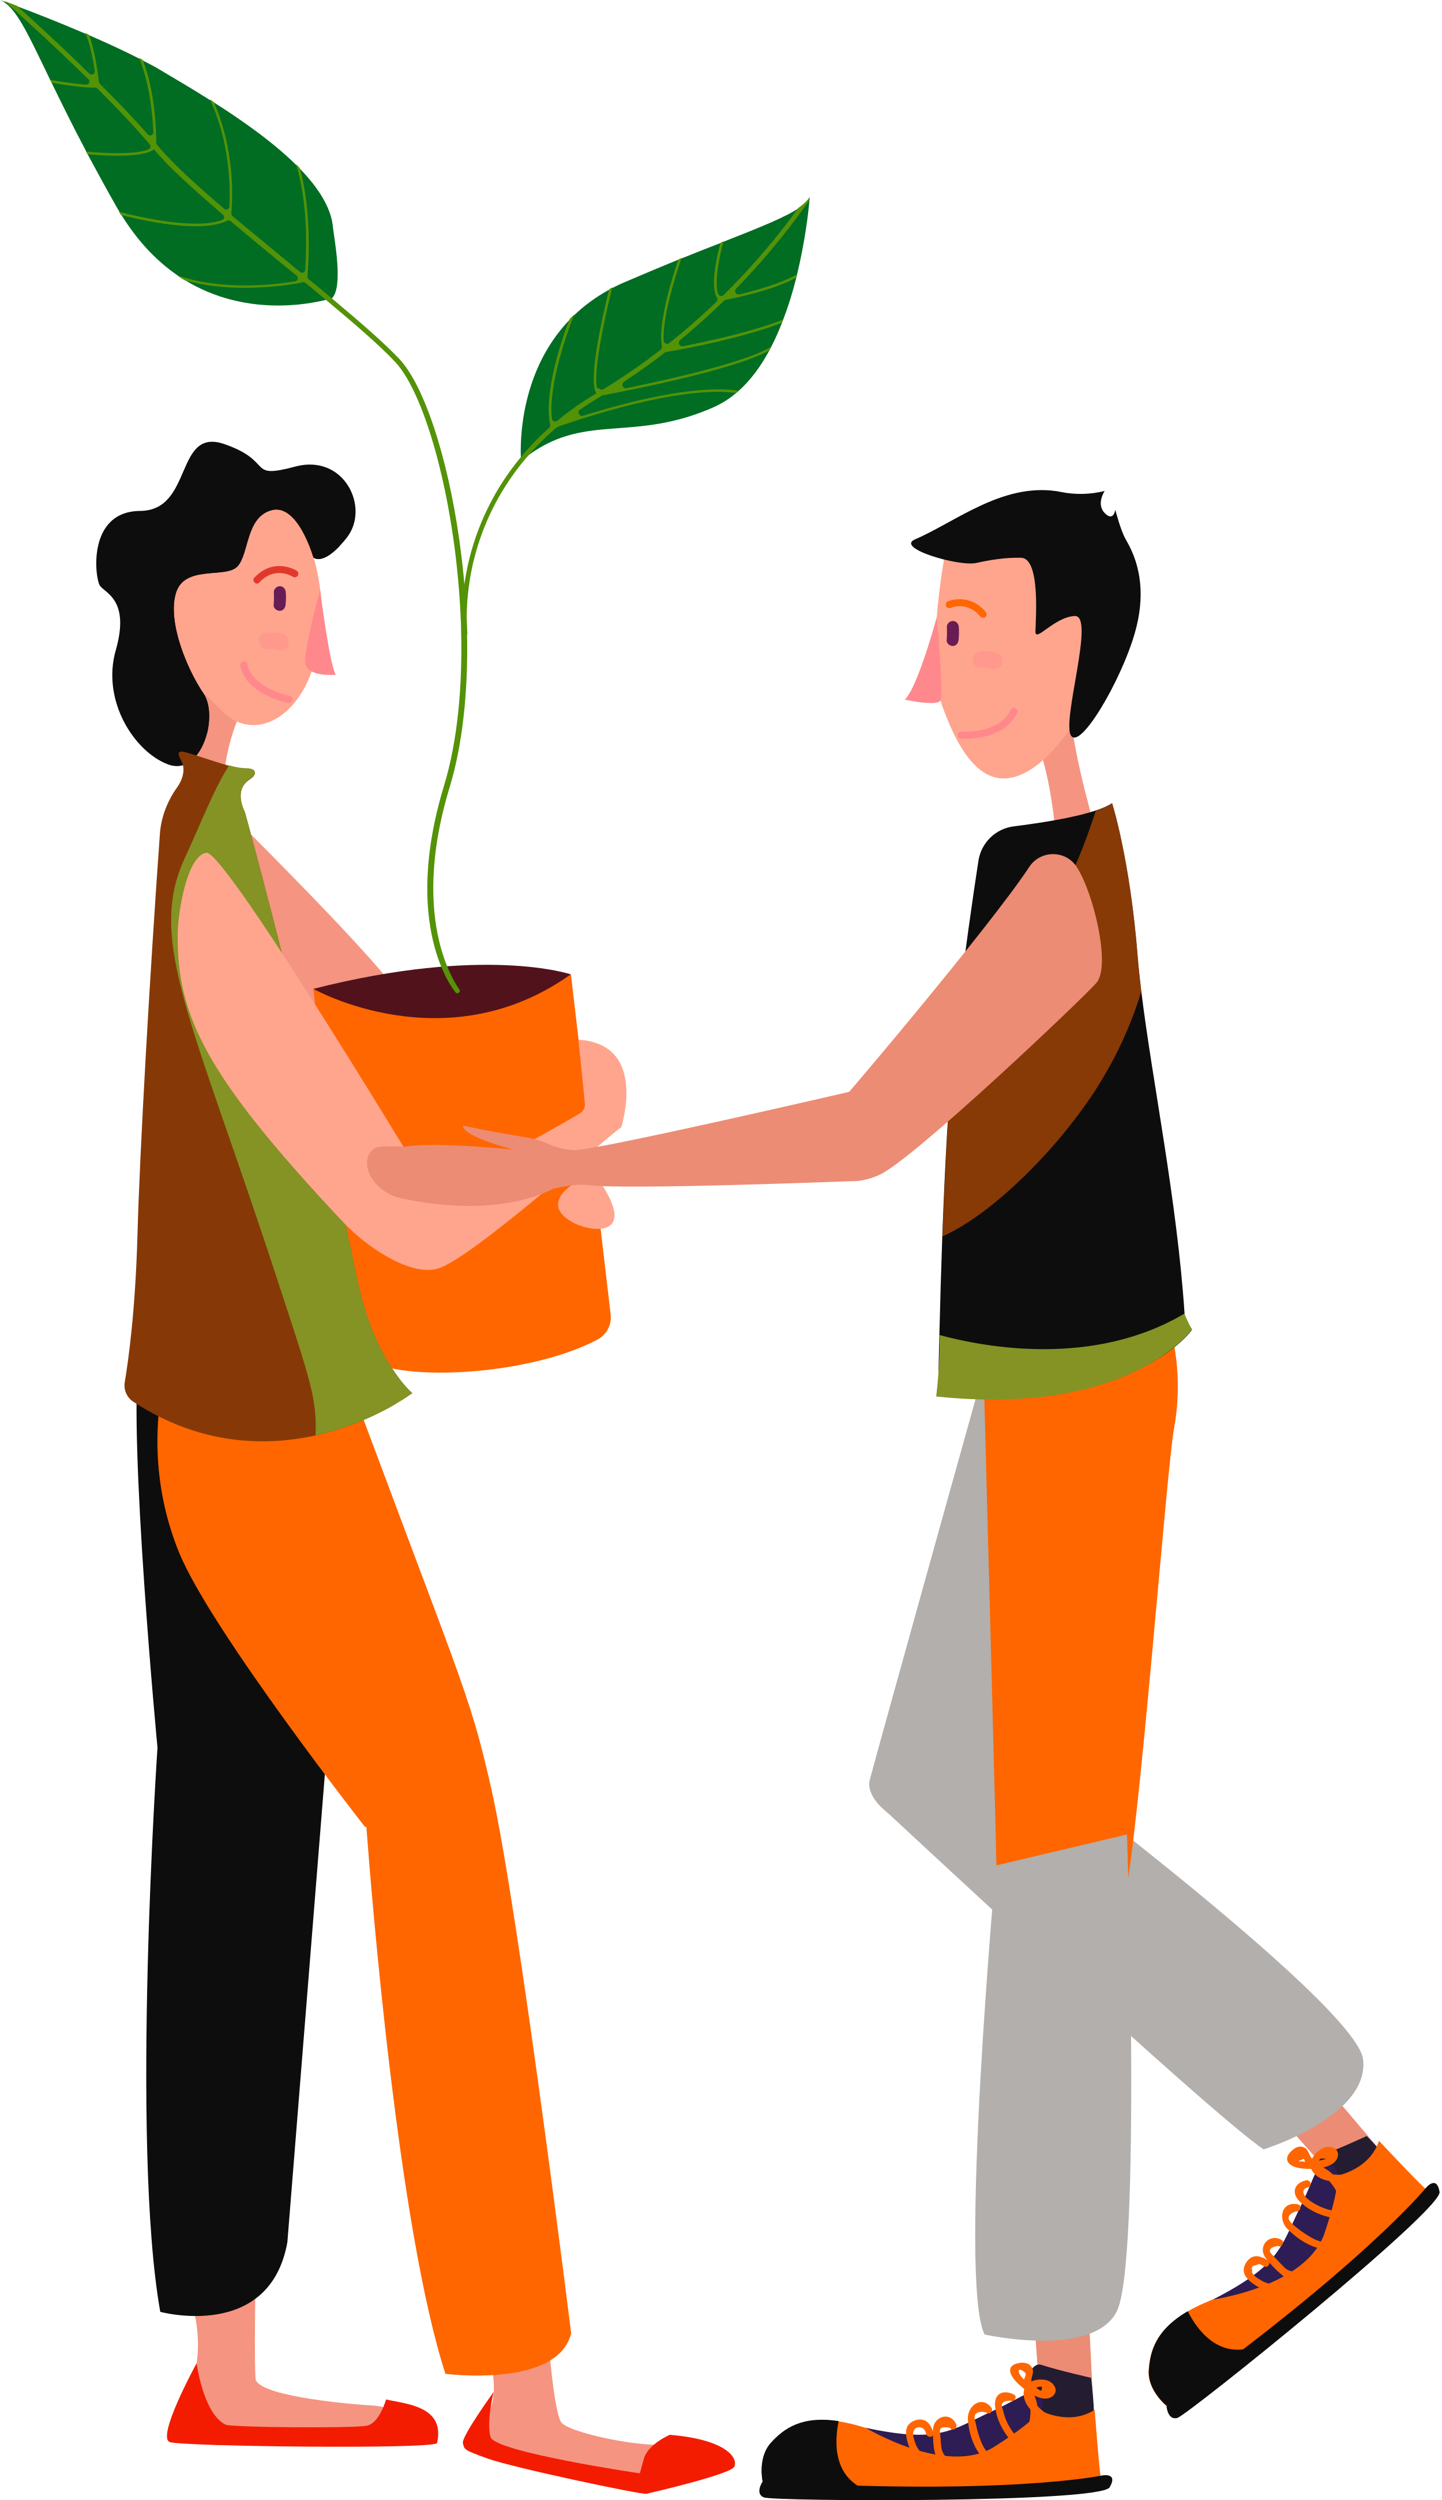 <svg width="75" height="130" viewBox="0 0 75 130" fill="none" xmlns="http://www.w3.org/2000/svg">
<path d="M12.488 37.101C12.488 37.101 11.124 40.045 11.868 42.245C11.868 42.245 10.019 42.4 9.936 41.625C9.854 40.85 10.649 35.469 10.649 35.469L12.488 37.101Z" fill="#F59481"/>
<path d="M14.605 25.337C14.605 25.337 17.208 28.807 16.65 33.083C16.092 37.359 13.169 38.774 11.455 36.874C9.74 34.973 7.437 34.602 8.253 31.875C9.079 29.148 7.354 24.169 14.605 25.337Z" fill="#FFA58D"/>
<path d="M18.034 27.96C17.9 28.136 17.765 28.28 17.652 28.404C16.702 29.396 16.299 28.983 16.299 28.983C16.299 28.983 15.504 26.173 14.14 26.524C12.777 26.875 12.963 28.786 12.353 29.447C11.744 30.108 9.575 29.334 9.141 30.862C8.707 32.391 9.761 34.849 10.577 36.047C10.918 36.543 10.959 37.39 10.763 38.154C10.484 39.218 9.75 40.127 8.738 39.745C6.993 39.094 5.268 36.44 6.022 33.806C6.776 31.172 5.454 30.842 5.195 30.449C4.937 30.067 4.514 26.586 7.292 26.566C10.07 26.545 9.069 22.186 11.682 23.095C14.295 24.004 12.808 24.934 15.349 24.262C17.91 23.57 19.263 26.411 18.034 27.96Z" fill="#0E0D0D"/>
<path d="M16.65 30.666C16.65 30.666 17.135 34.56 17.466 35.087C17.466 35.087 15.927 35.231 15.875 34.436C15.824 33.641 16.65 30.666 16.65 30.666ZM15.028 36.553C15.018 36.553 15.008 36.553 14.987 36.553C14.894 36.533 12.756 36.089 12.498 34.601C12.477 34.498 12.55 34.405 12.653 34.384C12.756 34.364 12.849 34.436 12.87 34.539C13.087 35.768 15.049 36.182 15.07 36.192C15.173 36.213 15.235 36.306 15.214 36.409C15.194 36.492 15.111 36.553 15.028 36.553Z" fill="#FF888D"/>
<path d="M14.243 30.79C14.254 31.007 14.254 31.224 14.233 31.451C14.212 31.616 14.388 31.761 14.543 31.761C14.729 31.761 14.832 31.616 14.853 31.451C14.873 31.234 14.884 31.017 14.863 30.79C14.853 30.625 14.729 30.48 14.553 30.48C14.398 30.48 14.233 30.625 14.243 30.79Z" fill="#671C54"/>
<path d="M13.365 30.346C13.324 30.346 13.273 30.325 13.242 30.294C13.169 30.222 13.159 30.108 13.231 30.036C14.254 28.941 15.421 29.664 15.431 29.675C15.514 29.726 15.545 29.84 15.483 29.933C15.431 30.015 15.318 30.046 15.225 29.984C15.183 29.964 14.305 29.416 13.489 30.284C13.469 30.325 13.417 30.346 13.365 30.346Z" fill="#E0392B"/>
<path d="M17.652 28.404C16.702 29.396 16.299 28.983 16.299 28.983C16.299 28.983 15.504 26.173 14.14 26.524C12.777 26.875 12.963 28.786 12.353 29.447C11.744 30.108 9.575 29.334 9.141 30.862C8.707 32.391 9.761 34.849 10.577 36.047C10.918 36.543 10.959 37.39 10.763 38.154C9.905 37.545 9.306 36.791 9.182 36.636C7.199 34.095 7.323 30.119 8.79 29.251C9.699 28.714 10.69 29.633 11.527 28.972C12.518 28.187 11.579 26.524 12.529 25.615C13.438 24.758 15.586 25.027 16.722 26.173C17.105 26.514 17.518 27.092 17.652 28.404Z" fill="#0E0D0D"/>
<path d="M14.006 33.744C13.954 33.754 14.088 33.744 14.088 33.744C14.14 33.744 14.192 33.744 14.243 33.754C14.181 33.744 14.336 33.775 14.326 33.765C14.378 33.775 14.419 33.785 14.471 33.806C14.688 33.878 14.956 33.723 15.008 33.506C15.059 33.269 14.935 33.052 14.708 32.969C14.398 32.876 14.099 32.866 13.789 32.907C13.562 32.938 13.417 33.238 13.489 33.444C13.551 33.682 13.758 33.775 14.006 33.744Z" fill="#FF988D"/>
<path d="M8.8 108.431C9.203 108.431 9.203 107.812 8.8 107.812C8.408 107.812 8.397 108.431 8.8 108.431Z" fill="#FFA58D"/>
<path d="M8.8 108.431C9.203 108.431 9.203 107.812 8.8 107.812C8.408 107.812 8.397 108.431 8.8 108.431Z" fill="#FFA58D"/>
<path d="M9.761 119.07C9.761 119.07 10.793 121.508 9.988 123.873C9.182 126.238 9.11 127.457 12.642 127.065C16.175 126.672 21.866 127.023 21.887 126.631C21.907 126.238 21.009 125.174 19.304 125.071C17.6 124.968 13.365 124.524 13.293 123.687C13.221 122.85 13.283 118.905 13.283 118.905L9.761 119.07Z" fill="#F59481"/>
<path d="M10.225 122.881C10.225 122.881 8.098 126.755 8.841 126.982C9.595 127.209 22.661 127.364 22.734 127.023C23.167 125.092 21.081 124.999 20.079 124.761C20.079 124.761 19.749 125.98 19.087 126.125C18.427 126.269 12.043 126.218 11.733 126.073C10.577 125.515 10.225 122.881 10.225 122.881Z" fill="#F31C00"/>
<path d="M18.84 68.005L12.074 65.97C12.074 65.97 7.767 66.239 7.22 70.546C6.672 74.853 8.191 90.873 8.191 90.873C8.191 90.873 6.786 111.479 8.335 120.206C8.335 120.206 14.016 121.756 14.946 116.591L18.84 68.005Z" fill="#0E0D0D"/>
<path d="M25.336 121.942C25.336 121.942 25.915 123.873 25.584 124.999C25.243 126.135 24.489 127.623 25.936 127.736C27.381 127.84 32.721 129.513 33.217 129.399C33.713 129.286 37.638 128.201 37.762 127.943C37.886 127.685 36.295 126.765 34.994 127.065C33.692 127.364 29.602 126.507 29.199 125.96C28.797 125.412 28.528 121.653 28.528 121.653L25.336 121.942Z" fill="#F59481"/>
<path d="M34.839 126.6C34.839 126.6 33.692 127.085 33.486 127.85C33.279 128.604 33.279 128.604 33.279 128.604C33.279 128.604 25.739 127.499 25.512 126.714C25.285 125.929 25.677 124.369 25.677 124.369C25.677 124.369 23.994 126.693 24.076 127.034C24.159 127.375 24.107 127.385 25.409 127.85C26.71 128.314 33.352 129.719 33.62 129.668C33.878 129.606 38.02 128.655 38.196 128.253C38.382 127.85 37.876 126.858 34.839 126.6Z" fill="#F31C00"/>
<path d="M25.584 93.145C24.355 87.671 24.076 87.857 16.794 68.098L9.699 68.666C10.835 66.001 6.125 72.911 9.316 80.73C10.959 84.748 18.984 94.994 18.984 94.994H19.056C19.315 98.464 20.709 115.848 23.167 123.429C23.167 123.429 29.003 124.193 29.706 121.322C29.706 121.312 26.989 99.456 25.584 93.145Z" fill="#FF6600"/>
<path d="M12.746 43.081C12.746 43.081 21.442 51.727 20.689 51.881C19.934 52.036 14.481 52.697 14.481 52.697L12.746 43.081Z" fill="#F59481"/>
<path d="M16.299 51.417C16.299 51.417 18.158 68.511 18.995 70.432C19.594 71.806 27.03 71.775 31.069 69.657C31.544 69.409 31.823 68.893 31.761 68.356L29.695 50.663L16.299 51.417Z" fill="#FF6600"/>
<path d="M16.299 51.417C16.299 51.417 23.178 55.3 29.685 50.663C29.685 50.663 25.244 49.144 16.299 51.417Z" fill="#51121B"/>
<path d="M17.27 15.504C17.239 15.514 17.135 15.545 16.97 15.586C15.989 15.834 12.725 16.454 9.647 14.584C9.513 14.502 9.379 14.419 9.244 14.326C8.201 13.613 7.199 12.601 6.321 11.186C6.29 11.134 6.259 11.083 6.218 11.021C6.177 10.948 6.135 10.886 6.094 10.814C5.526 9.812 5.02 8.883 4.565 8.036C4.534 7.984 4.514 7.943 4.493 7.891C3.76 6.507 3.181 5.319 2.696 4.328C2.675 4.276 2.644 4.224 2.624 4.183C1.394 1.632 0.806 0.331 0 0C0.021 0.01 0.114 0.041 0.269 0.093C0.423 0.155 0.64 0.227 0.899 0.331C1.735 0.64 3.057 1.157 4.452 1.756C4.514 1.777 4.565 1.808 4.627 1.828C5.505 2.21 6.414 2.624 7.24 3.047C7.302 3.078 7.354 3.109 7.416 3.14C7.829 3.347 8.222 3.563 8.573 3.78C9.255 4.183 10.06 4.658 10.907 5.195C10.969 5.237 11.041 5.278 11.114 5.319C12.611 6.27 14.192 7.385 15.39 8.563C15.452 8.625 15.524 8.697 15.586 8.759C16.557 9.761 17.239 10.814 17.321 11.847C17.394 12.488 17.858 14.904 17.27 15.504ZM42.11 10.257C42.11 10.257 42.11 10.308 42.1 10.411C42.059 10.907 41.894 12.477 41.449 14.295C41.439 14.357 41.418 14.409 41.408 14.471C41.233 15.173 41.005 15.917 40.726 16.64C40.706 16.691 40.685 16.753 40.664 16.805C40.499 17.228 40.313 17.642 40.107 18.044C40.065 18.117 40.034 18.189 39.993 18.261C39.559 19.057 39.043 19.769 38.413 20.327C38.371 20.368 38.33 20.41 38.279 20.441C37.938 20.73 37.566 20.967 37.163 21.153C33 23.012 30.573 21.484 27.578 23.601C27.423 23.715 27.258 23.839 27.103 23.963C27.103 23.963 27.092 23.901 27.092 23.787C27.051 22.951 27.061 19.284 29.633 16.619C29.706 16.547 29.788 16.464 29.86 16.392C30.367 15.906 30.976 15.452 31.689 15.059C31.74 15.028 31.792 15.008 31.844 14.977C32.04 14.873 32.236 14.78 32.453 14.688C33.486 14.243 34.426 13.851 35.283 13.5C35.335 13.479 35.386 13.458 35.448 13.438C36.192 13.138 36.863 12.87 37.483 12.632C37.535 12.611 37.586 12.591 37.628 12.57C39.518 11.826 40.788 11.32 41.522 10.835C41.78 10.628 41.986 10.453 42.11 10.257Z" fill="#006D23"/>
<path d="M23.384 40.943C24.045 38.774 24.355 36.006 24.293 32.99C24.293 32.959 24.293 32.928 24.293 32.897C24.283 32.618 24.283 32.339 24.262 32.061C24.242 31.492 24.2 30.924 24.149 30.346C24.087 29.592 23.994 28.838 23.89 28.074C23.271 23.705 22.042 20.007 20.761 18.654C19.965 17.817 18.705 16.722 17.259 15.514C16.867 15.183 16.464 14.853 16.051 14.512C16.01 14.481 15.989 14.429 15.989 14.367C16.061 13.572 16.206 10.99 15.607 8.78C15.597 8.749 15.586 8.728 15.566 8.707C15.514 8.656 15.462 8.594 15.4 8.542C16.02 10.546 15.948 12.952 15.875 14.027C15.865 14.161 15.71 14.233 15.607 14.14C15.431 13.995 15.245 13.851 15.07 13.696C14.068 12.87 13.045 12.033 12.095 11.238C12.054 11.207 12.033 11.155 12.033 11.093C12.105 10.329 12.219 7.829 11.134 5.34C11.124 5.309 11.093 5.278 11.072 5.268C11.021 5.237 10.969 5.195 10.918 5.164C11.961 7.406 11.981 9.709 11.93 10.742C11.919 10.876 11.764 10.948 11.661 10.856C10.194 9.606 8.945 8.47 8.232 7.602C8.211 7.581 8.191 7.55 8.17 7.53C8.149 7.499 8.129 7.457 8.129 7.426C8.129 6.765 8.067 4.793 7.447 3.171C7.437 3.13 7.406 3.099 7.364 3.078C7.323 3.057 7.282 3.037 7.24 3.016C7.778 4.328 7.933 5.929 7.974 6.869C7.984 7.024 7.788 7.106 7.685 6.982C6.941 6.135 6.073 5.237 5.195 4.359C5.164 4.328 5.154 4.297 5.144 4.255C5.092 3.801 4.937 2.655 4.648 1.859C4.627 1.818 4.596 1.787 4.555 1.766C4.514 1.756 4.483 1.735 4.441 1.725C4.679 2.272 4.844 3.088 4.927 3.687C4.947 3.842 4.762 3.946 4.648 3.832C3.264 2.469 1.88 1.198 0.878 0.3C0.62 0.196 0.403 0.124 0.248 0.062C1.27 0.981 2.933 2.489 4.596 4.121C4.71 4.225 4.627 4.41 4.472 4.4C3.853 4.359 3.047 4.225 2.613 4.152C2.624 4.173 2.634 4.204 2.644 4.225C2.665 4.276 2.716 4.307 2.768 4.317C3.326 4.41 4.235 4.555 4.803 4.555C4.855 4.555 4.906 4.555 4.947 4.555C4.989 4.555 5.04 4.576 5.071 4.607C6.053 5.588 7.003 6.579 7.788 7.509C7.86 7.592 7.829 7.726 7.726 7.767C6.951 8.077 5.175 7.943 4.472 7.881C4.483 7.902 4.493 7.922 4.503 7.943C4.534 7.995 4.576 8.025 4.638 8.025C5.009 8.056 5.547 8.098 6.094 8.098C6.869 8.098 7.654 8.025 8.015 7.767C8.015 7.767 8.015 7.767 8.015 7.778C8.759 8.676 10.081 9.864 11.599 11.165C11.692 11.248 11.671 11.403 11.548 11.444C10.133 11.961 7.168 11.269 6.187 11.011C6.218 11.062 6.249 11.124 6.29 11.176C7.096 11.382 8.779 11.764 10.184 11.764C10.825 11.764 11.403 11.682 11.816 11.475C11.878 11.444 11.94 11.455 11.992 11.496C12.921 12.281 13.913 13.097 14.884 13.892C15.07 14.037 15.245 14.192 15.431 14.336C15.545 14.429 15.493 14.605 15.349 14.626C14.254 14.812 11.568 15.121 9.203 14.316C9.337 14.409 9.472 14.491 9.606 14.574C10.67 14.873 11.764 14.966 12.746 14.966C14.202 14.966 15.38 14.76 15.751 14.677C15.803 14.667 15.855 14.677 15.886 14.708C16.237 14.997 16.588 15.287 16.919 15.566C18.416 16.815 19.728 17.941 20.534 18.798C22.186 20.534 23.725 26.338 23.963 32.184C23.973 32.391 23.983 32.587 23.983 32.794C24.056 35.665 23.808 38.506 23.095 40.85C20.875 48.153 23.581 51.458 23.694 51.603C23.715 51.634 23.756 51.644 23.787 51.644C23.818 51.644 23.849 51.634 23.87 51.613C23.922 51.572 23.932 51.489 23.88 51.437C23.911 51.427 21.205 48.111 23.384 40.943Z" fill="#549208"/>
<path d="M42.11 10.257C41.986 10.453 41.79 10.628 41.522 10.814C40.695 11.961 39.404 13.593 37.638 15.338C37.545 15.431 37.38 15.39 37.339 15.256C37.153 14.615 37.431 13.273 37.628 12.55C37.607 12.56 37.586 12.57 37.566 12.57C37.514 12.591 37.473 12.632 37.452 12.694C37.266 13.407 36.946 14.874 37.287 15.473C37.328 15.545 37.318 15.628 37.266 15.69C36.523 16.402 35.707 17.125 34.808 17.838C34.694 17.931 34.519 17.848 34.519 17.704C34.447 16.309 35.345 13.717 35.448 13.417C35.417 13.428 35.397 13.438 35.366 13.448C35.314 13.469 35.283 13.51 35.263 13.552C35.004 14.306 34.199 16.815 34.426 18.014C34.436 18.076 34.405 18.148 34.353 18.189C33.424 18.912 32.412 19.614 31.317 20.276C31.203 20.224 31.162 20.213 31.048 20.162C30.831 19.119 31.637 15.772 31.844 14.946C31.813 14.956 31.792 14.977 31.761 14.987C31.72 15.008 31.678 15.049 31.668 15.101C31.379 16.268 30.573 19.728 31.007 20.43C31.007 20.43 31.017 20.441 31.017 20.451L31.007 20.461C30.253 20.906 29.582 21.381 28.993 21.877C28.879 21.969 28.714 21.897 28.704 21.753C28.518 20.007 29.489 17.322 29.86 16.361C29.788 16.423 29.726 16.495 29.654 16.557C29.633 16.578 29.623 16.599 29.613 16.619C29.148 17.838 28.291 20.441 28.611 22.073C28.621 22.135 28.6 22.197 28.559 22.248C28.001 22.744 27.516 23.25 27.092 23.767C25.708 25.43 24.965 27.134 24.562 28.497C24.366 29.158 24.242 29.778 24.159 30.336C24.045 31.09 24.025 31.73 24.025 32.195V32.205C24.025 32.464 24.035 32.67 24.045 32.804V32.815C24.056 32.918 24.149 32.99 24.252 32.98L24.304 32.97H24.314C24.314 32.97 24.314 32.939 24.304 32.877C24.293 32.742 24.273 32.443 24.273 32.04C24.273 32.04 24.273 32.04 24.273 32.03C24.283 31.224 24.376 29.974 24.799 28.549C25.223 27.113 26.029 25.306 27.578 23.57C27.991 23.116 28.445 22.651 28.962 22.217C28.983 22.207 29.003 22.197 29.024 22.186C30.263 21.753 35.231 20.079 38.196 20.42C38.248 20.43 38.289 20.41 38.33 20.379C38.351 20.358 38.382 20.337 38.402 20.317C36.089 19.976 32.432 20.957 30.325 21.618C30.129 21.68 29.995 21.412 30.17 21.298C30.47 21.091 30.79 20.885 31.131 20.678C31.183 20.647 31.245 20.616 31.296 20.575C31.317 20.565 31.337 20.554 31.358 20.554C32.329 20.369 37.989 19.294 39.941 18.261C39.972 18.241 39.993 18.22 40.014 18.189C40.045 18.137 40.076 18.076 40.107 18.024C38.846 18.829 34.756 19.738 32.587 20.183C32.391 20.224 32.288 19.966 32.453 19.852C33.207 19.356 33.93 18.84 34.601 18.313C34.994 18.251 38.279 17.683 40.592 16.815C40.644 16.795 40.675 16.764 40.695 16.712C40.706 16.681 40.716 16.65 40.726 16.619C39.063 17.27 36.791 17.755 35.521 18.003C35.335 18.034 35.231 17.807 35.376 17.683C36.202 17.001 36.967 16.309 37.659 15.638C37.679 15.617 37.71 15.597 37.752 15.586C38.413 15.462 40.158 15.091 41.346 14.471C41.387 14.45 41.429 14.409 41.439 14.357C41.449 14.326 41.449 14.295 41.46 14.264C40.592 14.75 39.332 15.101 38.454 15.307C38.279 15.349 38.165 15.132 38.289 15.008C40.107 13.138 41.377 11.444 42.11 10.391C42.1 10.308 42.11 10.257 42.11 10.257Z" fill="#549208"/>
<path d="M15.328 79.841L15.504 79.779C15.4 79.841 15.328 79.841 15.328 79.841Z" fill="#1A8124"/>
<path d="M20.72 71.62C21.081 72.105 20.947 72.797 20.41 73.097C19.532 73.592 18.137 74.254 16.413 74.636C13.789 75.214 10.411 75.152 6.941 72.89C6.6 72.673 6.425 72.27 6.487 71.878C6.672 70.773 7.034 68.232 7.148 64.286C7.261 59.927 7.798 50.6 8.315 43.37C8.377 42.482 8.707 41.645 9.224 40.922C9.368 40.716 9.492 40.468 9.533 40.169C9.564 39.941 9.523 39.714 9.41 39.518C9.286 39.301 9.172 39.012 9.554 39.094C9.978 39.177 11.072 39.59 11.919 39.817C12.25 39.91 12.539 39.962 12.746 39.962C13.448 39.962 13.324 40.313 13.014 40.509C12.704 40.706 12.25 41.15 12.715 42.193C12.735 42.234 12.756 42.286 12.766 42.337C13.045 43.339 16.092 54.505 18.581 66.528C19.119 69.12 20.058 70.742 20.72 71.62Z" fill="#863906"/>
<path d="M16.413 74.636C16.485 72.704 16.165 71.847 14.347 66.3C9.998 53.038 7.643 48.896 9.595 44.651C10.494 42.699 11.165 40.943 11.919 39.797C12.25 39.89 12.539 39.941 12.746 39.941C13.448 39.941 13.324 40.292 13.014 40.489C12.704 40.685 12.229 41.15 12.746 42.245C12.746 42.245 15.979 53.906 18.581 66.507C19.47 70.793 21.453 72.436 21.453 72.436C21.453 72.436 19.439 73.964 16.413 74.636Z" fill="#849324"/>
<path d="M30.088 54.061L30.418 57.356C30.449 57.572 30.346 57.779 30.16 57.893C28.074 59.142 22.475 62.086 22.475 62.086C22.475 62.086 11.744 44.228 10.742 44.341C9.74 44.455 9.255 47.419 9.244 48.525C9.182 52.821 10.711 55.941 17.786 63.481C18.406 64.142 19.119 64.73 19.904 65.206C20.792 65.743 21.897 66.218 22.775 65.96C24.52 65.453 31.399 59.256 32.319 58.605C32.298 58.605 33.734 54.288 30.088 54.061Z" fill="#FFA58D"/>
<path d="M30.893 61.023C30.893 61.023 29.065 61.663 29.024 62.613C28.983 63.563 31.307 64.348 31.844 63.605C32.381 62.861 30.893 61.023 30.893 61.023Z" fill="#FFA58D"/>
<path d="M53.617 37.958C53.617 37.958 54.443 39.053 54.866 42.947C55.042 44.548 54.794 44.331 54.794 44.331C54.794 44.331 56.984 44.135 57.035 43.681C57.087 43.226 55.868 39.766 55.62 36.636L55.187 35.686L53.617 37.958Z" fill="#F59481"/>
<path d="M49.185 28.6C49.185 28.6 48.101 34.188 48.989 36.657C49.878 39.125 51.303 41.739 53.906 39.807C54.794 39.146 56.054 37.607 56.54 36.275C56.54 36.275 58.347 32.907 57.686 31.224C57.025 29.54 54.753 26.38 52.511 26.906C50.291 27.433 49.96 27.299 49.185 28.6Z" fill="#FFA58D"/>
<path d="M48.721 32.092C48.721 32.092 47.739 35.738 47.058 36.378C47.058 36.378 48.741 36.75 48.917 36.419C49.093 36.099 48.721 32.092 48.721 32.092ZM50.229 38.413C50.084 38.413 49.991 38.402 49.971 38.402C49.867 38.392 49.795 38.299 49.805 38.206C49.816 38.103 49.908 38.031 50.002 38.041C50.022 38.041 51.943 38.196 52.573 36.905C52.615 36.812 52.728 36.77 52.821 36.822C52.914 36.863 52.956 36.977 52.904 37.07C52.305 38.279 50.828 38.413 50.229 38.413Z" fill="#FF888D"/>
<path d="M49.248 32.598C49.258 32.825 49.258 33.052 49.237 33.279C49.217 33.445 49.392 33.589 49.547 33.589C49.733 33.589 49.836 33.445 49.857 33.279C49.878 33.052 49.888 32.825 49.867 32.598C49.857 32.432 49.733 32.288 49.557 32.288C49.402 32.288 49.237 32.432 49.248 32.598Z" fill="#671C54"/>
<path d="M51.138 32.123C51.086 32.123 51.034 32.102 50.993 32.061C50.311 31.245 49.485 31.585 49.454 31.606C49.361 31.648 49.248 31.606 49.206 31.513C49.165 31.42 49.206 31.307 49.299 31.265C49.309 31.265 50.404 30.79 51.272 31.823C51.334 31.906 51.324 32.019 51.251 32.081C51.22 32.112 51.179 32.123 51.138 32.123Z" fill="#FF6600"/>
<path d="M58.595 28.125C58.595 28.125 58.564 28.074 58.523 27.991C58.285 27.568 58.006 26.504 58.006 26.504C58.006 26.504 57.924 27.154 57.459 26.679C56.994 26.204 57.459 25.523 57.459 25.523C57.449 25.523 57.449 25.523 57.438 25.533C56.684 25.719 55.899 25.729 55.145 25.574C55.063 25.553 54.98 25.543 54.918 25.533H54.908C52.078 25.14 49.671 27.154 47.595 28.043C46.531 28.497 49.857 29.468 50.776 29.272C51.53 29.107 52.294 28.983 53.059 29.003H53.11C54.123 29.024 53.864 32.236 53.854 32.835C53.844 33.434 54.825 32.081 55.899 32.03C56.973 31.978 55.238 37.39 55.693 38.227C56.147 39.074 58.306 35.407 59.019 32.928C59.566 31.038 59.359 29.447 58.595 28.125Z" fill="#0E0D0D"/>
<path d="M51.127 34.715C51.076 34.725 51.21 34.715 51.21 34.715C51.262 34.715 51.313 34.715 51.365 34.725C51.303 34.715 51.458 34.746 51.447 34.736C51.499 34.746 51.541 34.756 51.592 34.777C51.809 34.849 52.078 34.694 52.129 34.477C52.181 34.24 52.057 34.023 51.83 33.94C51.52 33.847 51.22 33.837 50.91 33.878C50.683 33.909 50.539 34.209 50.611 34.415C50.683 34.663 50.89 34.756 51.127 34.715Z" fill="#FF988D"/>
<path d="M52.222 67.437C52.222 67.437 45.715 90.728 45.24 92.535C44.765 94.343 50.033 96.956 51.623 94.136C53.214 91.306 59.845 73.107 60.651 70.928C61.456 68.748 59.473 67.158 59.07 66.476C58.667 65.805 52.222 67.437 52.222 67.437Z" fill="#B2AFAC"/>
<path d="M66.218 109.692L70.029 113.999L72.539 112.697L68.407 107.833L66.218 109.692Z" fill="#EC8C74"/>
<path d="M71.082 111.065C71.082 111.065 73.458 113.441 73.138 113.988C72.818 114.536 71.289 115.941 70.38 115.558C69.471 115.176 67.705 112.429 68.635 112.098C69.564 111.768 71.082 111.065 71.082 111.065Z" fill="#241C31"/>
<path d="M51.654 90.098L45.694 93.816C45.694 93.816 62.964 109.929 65.722 111.757C65.722 111.757 71.227 110.063 70.897 107.089C70.566 104.114 51.654 90.098 51.654 90.098Z" fill="#B2AFAC"/>
<path d="M74.129 113.802C74.439 114.092 70.442 117.934 66.662 120.94C65.319 122.014 63.987 122.954 62.923 123.666C61.58 124.565 60.671 125.102 60.671 125.102C60.671 125.102 59.69 124.317 59.742 123.284C59.803 122.272 60.093 121.167 61.766 120.186C62.107 119.989 62.51 119.793 62.974 119.607C65.557 118.574 67.529 116.571 68.221 115.806C68.397 115.62 68.5 115.372 68.511 115.114L68.624 113.286C68.624 113.286 71.103 113.214 71.723 111.313C71.733 111.324 73.561 113.276 74.129 113.802Z" fill="#FF6600"/>
<path d="M60.671 125.102C60.671 125.102 60.723 125.866 61.239 125.722C61.756 125.577 75.028 114.908 74.873 113.968C74.718 113.038 74.129 113.802 74.129 113.802C74.129 113.802 70.793 117.862 60.671 125.102Z" fill="#0E0D0D"/>
<path d="M63.088 119.566C63.088 119.566 67.963 118.895 68.893 116.106C69.833 113.317 69.698 112.449 68.996 112.625C68.294 112.79 68.573 112.821 67.591 114.835C66.61 116.839 66.579 117.779 63.088 119.566Z" fill="#2E1C54"/>
<path d="M66.817 118.771C66.383 118.781 66.032 118.822 65.639 118.595C65.495 118.512 65.288 118.399 65.185 118.254C65.123 118.203 65.102 118.13 65.133 118.048C65.071 117.893 65.123 117.81 65.298 117.789C65.515 117.686 65.557 117.727 65.743 117.841C65.949 117.965 66.135 117.645 65.928 117.521C65.639 117.345 65.298 117.201 64.999 117.438C64.782 117.614 64.617 117.944 64.72 118.223C64.844 118.554 65.257 118.822 65.557 118.977C65.98 119.184 66.352 119.153 66.806 119.143C67.054 119.143 67.054 118.771 66.817 118.771Z" fill="#FF6600"/>
<path d="M67.891 118.058C67.457 118.099 67.137 118.223 66.786 117.882C66.641 117.738 66.496 117.583 66.352 117.428C66.29 117.366 66.228 117.304 66.166 117.232C65.939 117.004 66.032 116.86 66.455 116.777C66.662 116.891 66.848 116.57 66.641 116.457C66.021 116.126 65.412 116.777 65.804 117.366C66.032 117.696 66.403 118.068 66.713 118.316C67.085 118.595 67.467 118.461 67.891 118.419C68.128 118.399 68.128 118.037 67.891 118.058ZM69.326 116.519C68.831 116.725 68.283 116.416 67.88 116.147C67.736 116.054 67.591 115.951 67.457 115.837C67.354 115.765 67.261 115.682 67.178 115.6C66.91 115.341 66.982 115.135 67.405 114.98C67.643 115.031 67.736 114.67 67.509 114.618C66.651 114.432 66.445 115.383 66.972 115.909C67.581 116.519 68.635 117.211 69.523 116.839C69.729 116.746 69.543 116.426 69.326 116.519ZM69.812 115.011C69.358 114.98 68.934 114.877 68.531 114.67C68.345 114.577 68.159 114.463 68.004 114.329C67.798 114.164 67.643 113.823 68.035 113.73C68.273 113.678 68.17 113.317 67.932 113.369C67.302 113.513 67.137 114.03 67.622 114.494C68.211 115.052 69.017 115.331 69.812 115.383C70.05 115.403 70.05 115.031 69.812 115.011Z" fill="#FF6600"/>
<path d="M70.184 113.038C69.843 113.079 69.481 113.11 69.151 113.028C69.048 112.987 68.955 112.956 68.851 112.914C68.531 112.408 68.531 112.181 68.851 112.243C69.006 112.243 69.006 112.253 68.862 112.284C68.79 112.305 68.717 112.326 68.645 112.336C68.449 112.377 68.242 112.408 68.046 112.408C67.942 112.418 67.85 112.408 67.746 112.387C67.509 112.387 67.488 112.367 67.684 112.315C67.777 112.233 67.829 112.233 67.85 112.336C67.86 112.367 67.88 112.398 67.891 112.429C67.942 112.48 67.974 112.563 68.015 112.615C68.314 112.956 68.81 113.049 69.12 113.389C69.698 114.019 70.07 115.073 69.43 115.765C69.265 115.941 69.533 116.199 69.688 116.023C70.246 115.434 70.256 114.732 69.926 114.019C69.76 113.648 69.554 113.265 69.244 112.987C68.882 112.666 68.449 112.594 68.17 112.15C68.046 111.954 68.046 111.737 67.788 111.644C67.571 111.561 67.374 111.664 67.219 111.799C66.693 112.243 66.982 112.625 67.56 112.728C68.056 112.821 69.316 112.821 69.554 112.212C69.74 111.726 69.203 111.51 68.831 111.685C68.387 111.892 67.942 112.449 68.283 112.925C68.707 113.524 69.647 113.472 70.277 113.389C70.514 113.358 70.411 112.997 70.184 113.038Z" fill="#FF6600"/>
<path d="M65.102 122.065L62.933 123.656C61.59 124.555 60.681 125.092 60.681 125.092C60.681 125.092 59.7 124.307 59.752 123.274C59.814 122.262 60.103 121.157 61.776 120.175C62.272 121.157 63.336 122.582 65.102 122.065Z" fill="#0E0D0D"/>
<path d="M51.107 69.389C51.107 69.389 51.85 97.163 51.871 99.032C51.892 100.902 57.666 102.028 58.45 98.877C59.235 95.727 60.651 76.557 61.064 74.264C62.004 69.12 59.308 65.226 58.74 64.679C58.182 64.132 51.107 69.389 51.107 69.389Z" fill="#FF6600"/>
<path d="M53.72 119.597L54.123 125.319L56.901 125.825L56.581 119.442L53.72 119.597Z" fill="#EC8C74"/>
<path d="M56.746 123.635C56.746 123.635 57.19 126.972 56.602 127.209C56.013 127.447 53.947 127.633 53.451 126.775C52.956 125.918 53.234 122.664 54.164 122.964C55.094 123.264 56.746 123.635 56.746 123.635Z" fill="#241C31"/>
<path d="M58.616 95.386L51.799 96.998C51.799 96.998 49.836 118.719 51.21 121.384C51.21 121.384 56.777 122.634 58.068 120.217C59.38 117.81 58.616 95.386 58.616 95.386Z" fill="#B2AFAC"/>
<path d="M57.242 128.738C57.304 129.161 51.778 129.616 46.944 129.575C45.23 129.554 43.608 129.451 42.327 129.337C40.726 129.192 39.663 129.027 39.663 129.027C39.663 129.027 39.394 127.798 40.096 127.023C40.778 126.269 41.708 125.608 43.618 125.898C44.011 125.96 44.445 126.063 44.92 126.207C47.574 127.034 50.373 126.724 51.386 126.569C51.644 126.528 51.871 126.404 52.047 126.218L53.286 124.875C53.286 124.875 55.259 126.383 56.932 125.298C56.943 125.298 57.128 127.974 57.242 128.738Z" fill="#FF6600"/>
<path d="M39.673 129.017C39.673 129.017 39.239 129.647 39.724 129.853C40.21 130.07 57.242 130.153 57.717 129.327C58.192 128.5 57.252 128.728 57.252 128.728C57.252 128.728 52.088 129.781 39.673 129.017Z" fill="#0E0D0D"/>
<path d="M45.033 126.238C45.033 126.238 49.237 128.79 51.716 127.22C54.195 125.65 54.65 124.896 53.999 124.586C53.348 124.276 53.544 124.472 51.52 125.412C49.485 126.352 48.876 127.054 45.033 126.238Z" fill="#2E1C54"/>
<path d="M48.452 127.994C48.101 127.715 47.781 127.498 47.616 127.065C47.564 126.91 47.481 126.683 47.492 126.517C47.512 126.3 47.688 126.156 47.895 126.218C48.081 126.269 48.111 126.393 48.184 126.579C48.266 126.806 48.628 126.703 48.545 126.476C48.442 126.187 48.297 125.867 47.956 125.815C47.667 125.763 47.275 125.939 47.172 126.218C47.048 126.538 47.192 127.003 47.316 127.302C47.502 127.757 47.822 127.974 48.194 128.263C48.37 128.397 48.638 128.139 48.452 127.994Z" fill="#FF6600"/>
<path d="M49.692 128.087C49.32 127.839 49.01 127.726 48.958 127.209C48.938 127.054 48.927 126.899 48.917 126.744C48.907 126.662 48.907 126.59 48.896 126.507C48.834 126.238 49 126.156 49.413 126.238C49.506 126.455 49.826 126.269 49.733 126.052C49.413 125.35 48.525 125.65 48.525 126.362C48.525 126.765 48.525 127.313 48.679 127.695C48.824 128.067 49.196 128.201 49.516 128.407C49.702 128.542 49.888 128.221 49.692 128.087ZM51.819 127.819C51.293 127.643 51.066 127.116 50.91 126.631C50.859 126.466 50.807 126.29 50.776 126.125C50.766 126.063 50.745 126.001 50.735 125.949C50.59 125.515 50.776 125.34 51.293 125.433C51.448 125.619 51.706 125.35 51.551 125.174C51.024 124.524 50.281 125.123 50.342 125.825C50.404 126.703 50.818 127.881 51.727 128.19C51.954 128.252 52.047 127.891 51.819 127.819ZM53.142 126.972C52.852 126.703 52.615 126.404 52.429 126.052C52.336 125.877 52.264 125.691 52.212 125.495C52.191 125.422 52.171 125.34 52.15 125.257C52.026 124.978 52.16 124.834 52.542 124.823C52.759 124.927 52.945 124.606 52.728 124.503C52.15 124.224 51.685 124.472 51.758 125.143C51.85 125.939 52.305 126.682 52.883 127.22C53.049 127.395 53.317 127.127 53.142 126.972Z" fill="#FF6600"/>
<path d="M54.681 125.66C54.34 125.453 53.978 125.205 53.772 124.844C53.73 124.741 53.689 124.648 53.648 124.544C53.73 124.235 53.885 124.09 54.112 124.1C54.185 124.08 54.205 124.1 54.185 124.183C54.205 124.358 54.102 124.338 53.875 124.121C53.586 123.966 53.183 123.749 53.028 123.439C52.832 123.036 53.307 123.284 53.348 123.429C53.369 123.481 53.255 123.718 53.245 123.77C53.152 124.358 53.617 124.854 53.596 125.443C53.565 126.28 53.224 127.178 52.305 127.312C52.067 127.343 52.171 127.705 52.408 127.674C53.203 127.56 53.637 127.003 53.834 126.259C53.937 125.877 54.009 125.453 53.947 125.061C53.875 124.565 53.565 124.224 53.648 123.697C53.689 123.46 53.803 123.284 53.648 123.067C53.493 122.84 53.183 122.819 52.935 122.881C52.315 123.026 52.522 123.491 52.863 123.852C53.214 124.224 54.123 124.947 54.66 124.648C55.135 124.389 54.846 123.863 54.422 123.759C53.947 123.646 53.297 123.811 53.245 124.369C53.172 125.092 53.937 125.67 54.474 125.99C54.701 126.104 54.887 125.784 54.681 125.66Z" fill="#FF6600"/>
<path d="M45.023 129.461L42.327 129.327C40.726 129.182 39.663 129.017 39.663 129.017C39.663 129.017 39.394 127.788 40.096 127.013C40.778 126.259 41.708 125.598 43.618 125.887C43.401 126.961 43.319 128.748 45.023 129.461Z" fill="#0E0D0D"/>
<path d="M61.993 69.151C61.993 69.151 58.884 73.613 48.793 72.312C48.793 72.312 48.814 71.052 48.865 69.141C48.896 67.778 48.948 66.073 49.01 64.276C49.134 60.909 49.32 57.191 49.588 54.639C49.65 54.061 49.712 53.482 49.785 52.904C50.167 49.62 50.611 46.552 50.89 44.755C51.034 43.815 51.788 43.081 52.728 42.968C54.019 42.803 55.827 42.534 56.994 42.141C57.345 42.028 57.645 41.894 57.841 41.759C57.841 41.759 58.77 44.641 59.173 49.733C59.215 50.301 59.287 50.9 59.359 51.53C59.917 56.147 61.218 62.376 61.611 68.315C61.642 68.707 61.88 68.965 61.993 69.151Z" fill="#0E0D0D"/>
<path d="M62.004 69.12C62.004 69.12 58.801 73.675 48.69 72.611C48.69 72.611 48.876 71.331 48.876 69.42C51.251 70.06 56.88 71.103 61.601 68.304C61.745 68.655 61.88 68.934 62.004 69.12Z" fill="#849324"/>
<path d="M59.359 51.551C58.915 53.018 58.182 54.825 56.932 56.746C54.897 59.866 51.561 63.16 49.02 64.286C49.144 60.919 49.33 57.201 49.599 54.65C49.661 54.071 49.722 53.493 49.795 52.914C51.086 51.861 52.532 50.59 53.999 48.463C55.693 45.994 56.477 43.732 56.994 42.152C57.345 42.038 57.645 41.904 57.841 41.77C57.841 41.77 58.77 44.651 59.173 49.743C59.215 50.322 59.287 50.921 59.359 51.551Z" fill="#FF6600" fill-opacity="0.5"/>
<path d="M29.788 59.804C29.695 59.793 29.612 59.783 29.53 59.773C29.199 59.731 28.879 59.638 28.569 59.504C28.228 59.349 27.805 59.205 27.268 59.122C25.078 58.76 24.076 58.523 24.076 58.523C24.066 59.112 26.71 59.773 26.71 59.773C26.71 59.773 22.61 59.359 21.122 59.618C20.626 59.607 20.203 59.607 19.934 59.607C18.54 59.628 18.87 61.89 20.947 62.324C25.037 63.171 27.547 62.427 28.807 61.797C29.241 61.704 29.674 61.632 30.077 61.601C30.253 61.59 30.428 61.601 30.604 61.621C32.474 61.88 44.279 61.415 44.279 61.415V56.746C44.269 56.746 30.573 59.928 29.788 59.804Z" fill="#EC8C74"/>
<path d="M42.782 60.96C42.782 60.96 43.98 61.911 45.767 61.074C47.553 60.237 56.261 51.974 57.025 51.107C57.789 50.239 56.88 46.449 56.023 45.116C56.013 45.095 56.002 45.085 55.992 45.065C55.414 44.187 54.112 44.197 53.534 45.075C51.551 48.101 43.536 57.604 42.183 59.039C41.831 59.422 42.782 60.96 42.782 60.96Z" fill="#EC8C74"/>
</svg>
